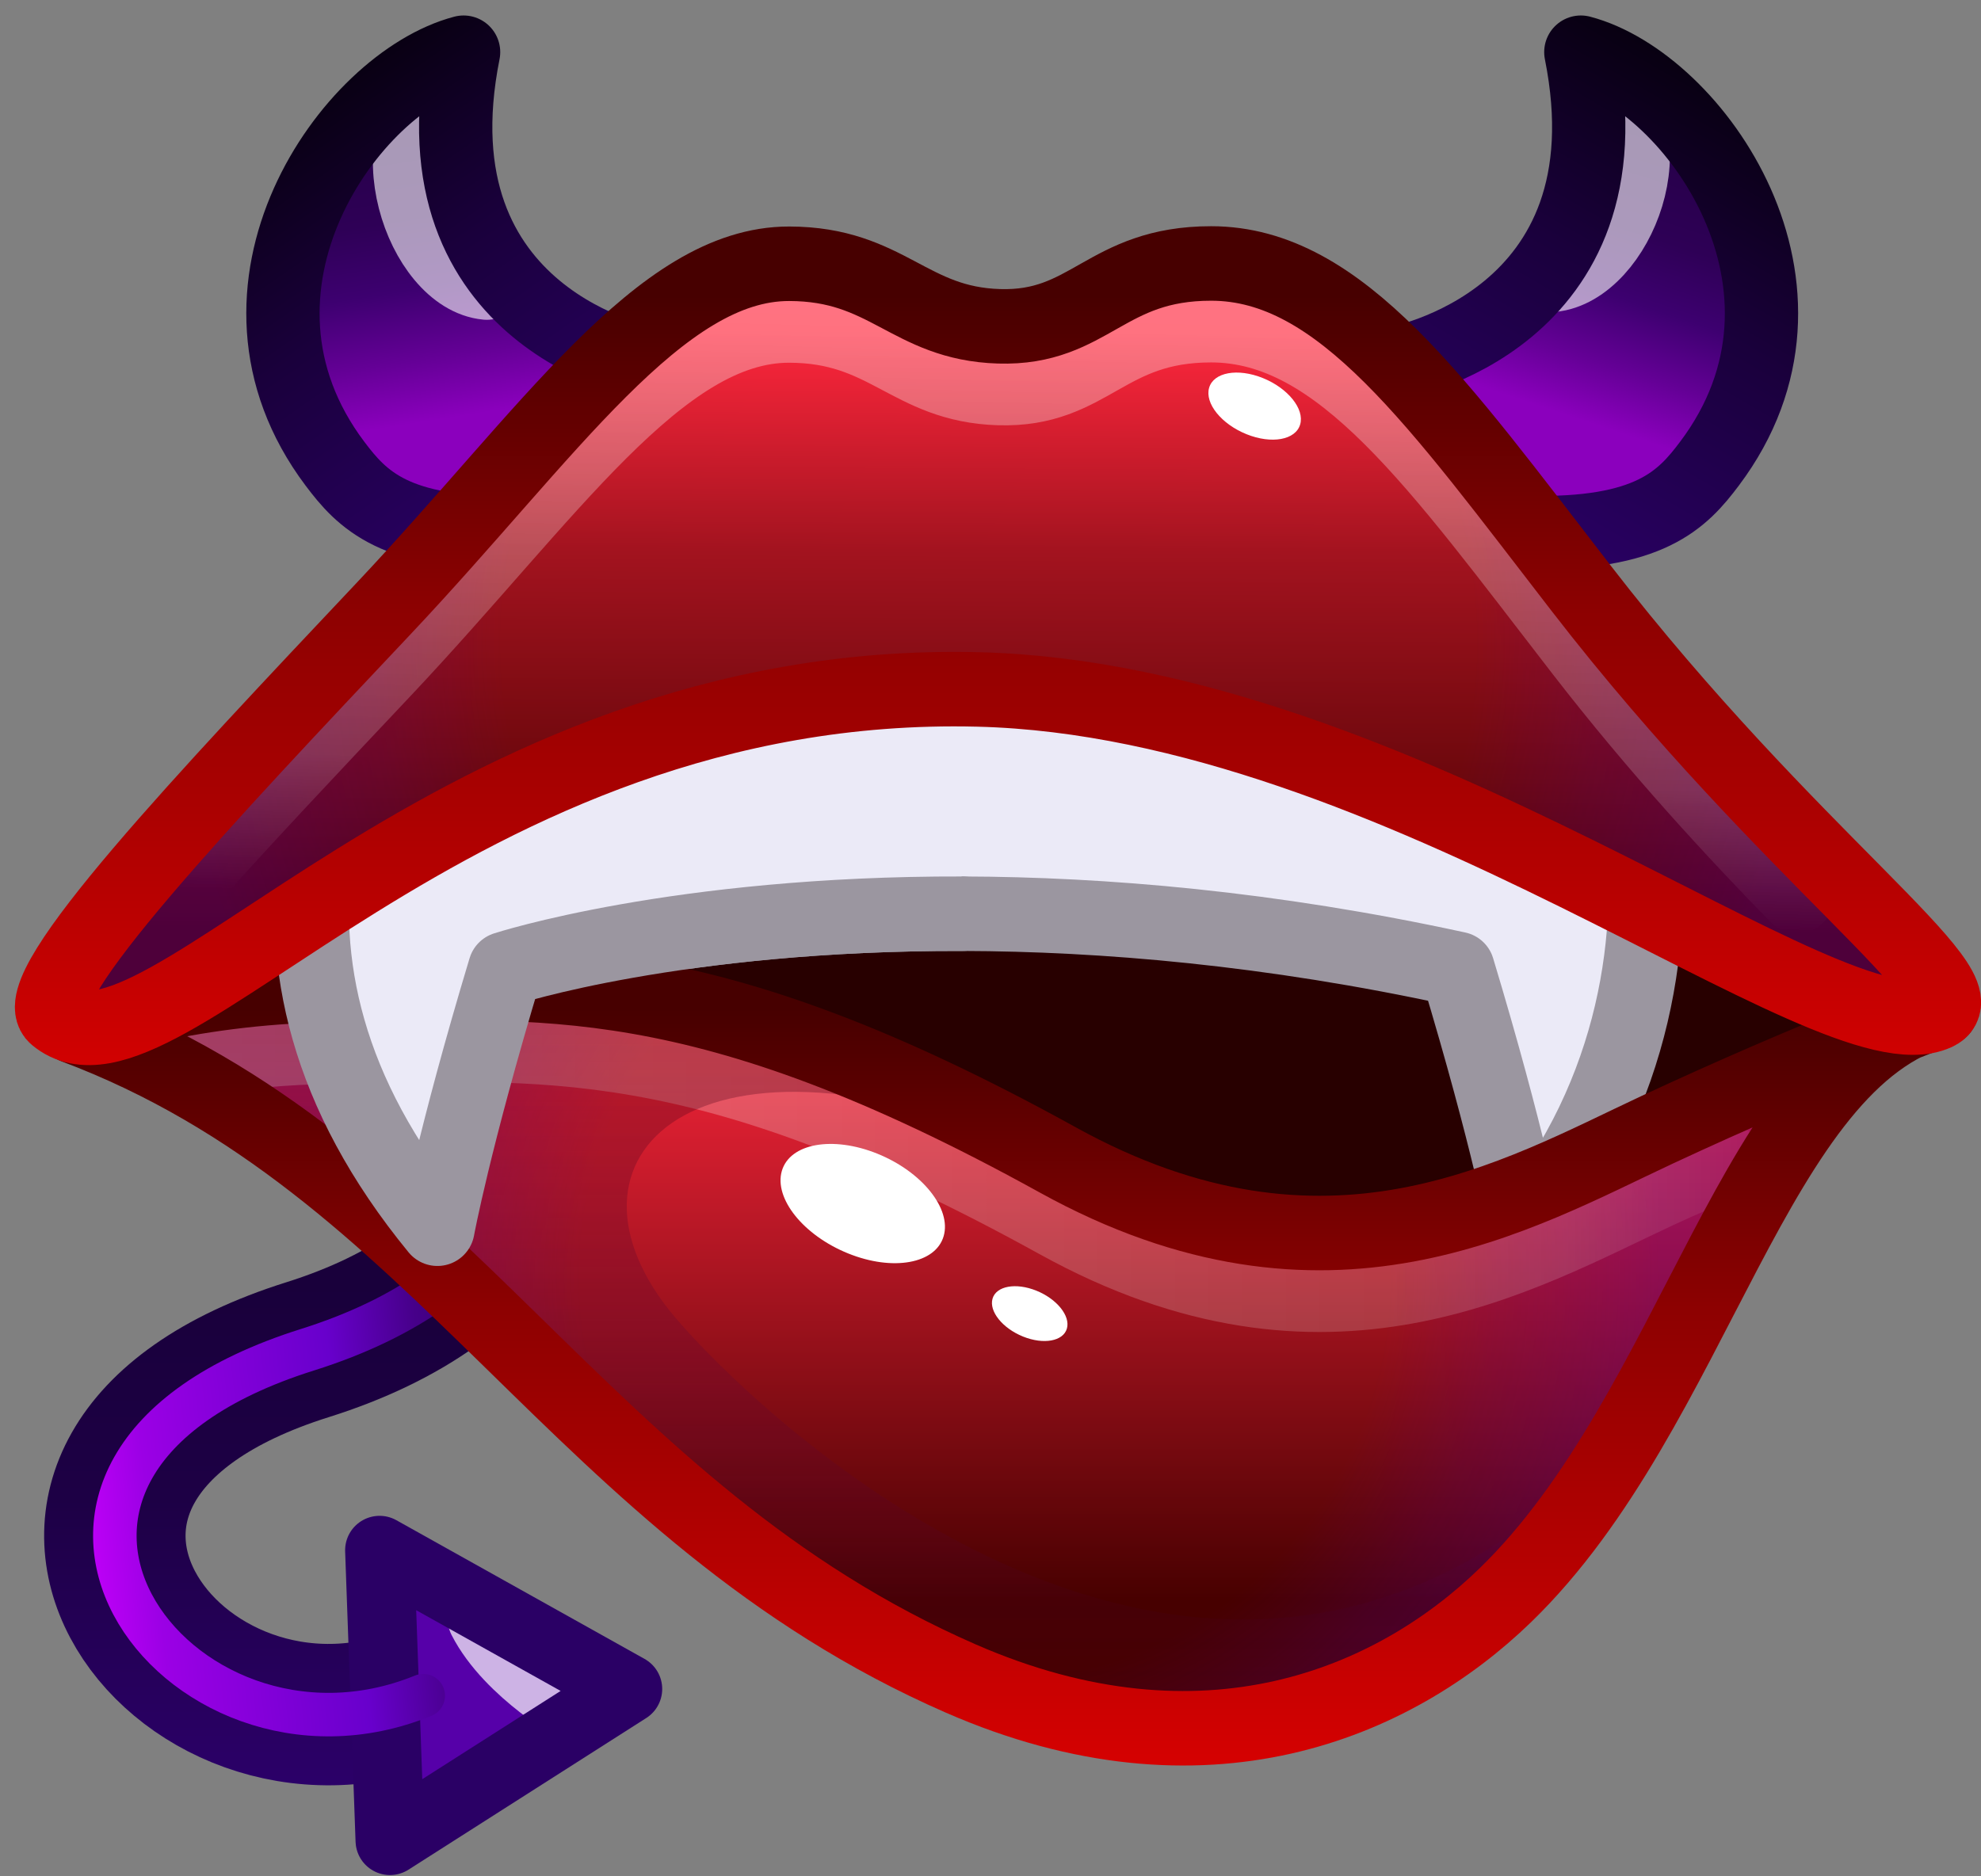 <svg width="114" height="108" viewBox="0 0 114 108" fill="none" xmlns="http://www.w3.org/2000/svg">
<rect x="0" y="0" width="114" height="108" fill="#808080" stroke="none"/>
<path d="M29.38 46.518C29.38 46.518 41.157 70.306 17.697 77.688C-3.793 84.45 10.132 103.408 24.356 97.602" stroke="url(#paint0_linear_59_34555)" stroke-width="8.139" stroke-linecap="round" stroke-linejoin="round"/>
<path d="M21.843 89.232L36.125 97.216L22.443 105.944C22.443 105.944 21.849 89.371 21.843 89.232Z" fill="#5600A9"/>
<g opacity="0.7">
<path d="M27.75 93.202C29.322 96.283 33.405 98.522 33.405 98.522" stroke="white" stroke-width="3.965" stroke-linecap="round" stroke-linejoin="round"/>
</g>
<path d="M21.843 89.232L36.125 97.216L22.443 105.944C22.443 105.944 21.849 89.371 21.843 89.232Z" stroke="#2A0065" stroke-width="3.965" stroke-linecap="round" stroke-linejoin="round"/>
<path d="M29.38 46.518C29.38 46.518 41.157 70.306 17.697 77.688C-3.793 84.45 10.132 103.408 24.356 97.602" stroke="url(#paint1_linear_59_34555)" stroke-width="2.504" stroke-linecap="round" stroke-linejoin="round"/>
<path d="M37.356 20.912C37.356 20.912 23.578 18.501 26.678 3C20.133 4.722 11.699 16.608 19.271 26.683C20.823 28.746 22.716 30.816 29.778 30.644" fill="url(#paint2_linear_59_34555)"/>
<path d="M37.356 20.912C37.356 20.912 23.578 18.501 26.678 3C20.133 4.722 11.699 16.608 19.271 26.683C20.823 28.746 22.716 30.816 29.778 30.644" stroke="url(#paint3_linear_59_34555)" stroke-width="0.222" stroke-miterlimit="10"/>
<g opacity="0.6">
<path d="M25.749 4.65C21.414 7.696 24.263 15.948 28.012 16.299" stroke="white" stroke-width="4.218" stroke-linecap="round" stroke-linejoin="round"/>
</g>
<path d="M37.356 20.912C37.356 20.912 23.578 18.501 26.678 3C20.133 4.722 11.699 16.608 19.271 26.683C20.823 28.746 22.716 30.816 29.778 30.644" stroke="url(#paint4_linear_59_34555)" stroke-width="4.218" stroke-linecap="round" stroke-linejoin="round"/>
<path d="M80.293 20.912C80.293 20.912 94.072 18.501 90.972 3C97.517 4.722 105.951 16.608 98.378 26.683C96.827 28.746 94.933 30.816 87.872 30.644" fill="url(#paint5_linear_59_34555)"/>
<path d="M80.293 20.912C80.293 20.912 94.072 18.501 90.972 3C97.517 4.722 105.951 16.608 98.378 26.683C96.827 28.746 94.933 30.816 87.872 30.644" stroke="url(#paint6_linear_59_34555)" stroke-width="0.222" stroke-miterlimit="10"/>
<g opacity="0.6">
<path d="M91.901 4.65C96.236 7.696 93.054 15.504 89.304 15.855" stroke="white" stroke-width="4.218" stroke-linecap="round" stroke-linejoin="round"/>
</g>
<path d="M80.293 20.912C80.293 20.912 94.072 18.501 90.972 3C97.517 4.722 105.951 16.608 98.378 26.683C96.827 28.746 94.933 30.816 87.872 30.644" stroke="url(#paint7_linear_59_34555)" stroke-width="4.218" stroke-linecap="round" stroke-linejoin="round"/>
<path d="M108.558 60.465C108.558 60.465 82.232 79.343 59.41 80.696C28.098 82.553 26.673 74.015 16.713 66.341C9.225 60.572 4.872 58.493 4.872 58.493C4.872 58.493 27.633 34.405 58.214 34.614C87.823 34.817 108.558 60.465 108.558 60.465Z" fill="#280000"/>
<path d="M94.398 46.713C93.363 39.669 54.708 33.169 54.708 33.169C54.708 33.169 24.206 43.514 18.216 48.526C17.206 55.397 18.747 62.892 25.171 70.724C25.171 70.724 26.103 65.633 29.076 55.77C29.076 55.77 38.97 52.548 55.41 52.593C63.459 52.615 73.077 53.42 83.871 55.77C86.845 65.633 87.776 70.724 87.776 70.724C94.201 62.892 95.407 53.584 94.398 46.713Z" fill="#EBEAF7"/>
<path d="M94.398 46.713C93.363 39.669 54.708 33.169 54.708 33.169C54.708 33.169 23.649 44.55 18.216 48.526C17.206 55.397 18.747 62.892 25.171 70.724C25.171 70.724 26.103 65.633 29.076 55.77C29.076 55.77 38.97 52.548 55.41 52.593C63.459 52.615 73.077 53.42 83.871 55.77C86.845 65.633 87.776 70.724 87.776 70.724C94.201 62.892 95.407 53.584 94.398 46.713Z" stroke="#9B96A0" stroke-width="4.288" stroke-linecap="round" stroke-linejoin="round"/>
<path d="M4.301 59.086C25.486 67.044 33.186 86.961 55.3 96.619C69.313 102.739 80.209 98.041 86.617 91.83C97.664 81.122 100.939 60.931 111.692 58.117C111.692 58.117 104.283 60.867 95.39 65.017C87.364 68.762 76.381 75.339 60.871 66.764C40.272 55.376 31.18 56.532 19.151 56.691C10.361 56.807 4.301 59.086 4.301 59.086Z" fill="url(#paint8_linear_59_34555)"/>
<g opacity="0.35">
<path d="M4.301 59.086C25.486 67.044 33.186 86.961 55.3 96.619C69.313 102.739 80.209 98.041 86.617 91.83C97.664 81.122 100.939 60.931 111.692 58.117C111.692 58.117 104.283 60.867 95.39 65.017C87.364 68.762 76.381 75.339 60.871 66.764C40.272 55.376 31.18 56.532 19.151 56.691C10.361 56.807 4.301 59.086 4.301 59.086Z" fill="url(#paint9_radial_59_34555)"/>
</g>
<g opacity="0.3">
<path d="M99.394 66.861C98.138 67.347 96.799 67.912 95.39 68.569C87.364 72.314 76.381 78.891 60.871 70.317C40.272 58.928 31.18 60.085 19.151 60.243C16.287 60.281 13.712 60.549 11.543 60.892" stroke="url(#paint10_linear_59_34555)" stroke-width="4.288" stroke-linecap="round" stroke-linejoin="round"/>
</g>
<g opacity="0.35">
<path d="M111.588 57.935C100.811 60.905 97.647 81.276 86.642 91.642C80.213 97.697 69.315 102.721 55.3 96.619C32.427 86.66 25.433 67.011 5.286 59.464C5.286 59.464 10.36 56.806 19.152 56.691C29.043 56.559 35.535 53.689 60.86 66.762C40.642 57.575 31.206 66.234 38.539 75.449C41.684 79.402 64.066 102.424 85.717 89.118C98.058 81.533 100.922 60.905 111.588 57.935Z" fill="url(#paint11_linear_59_34555)"/>
</g>
<path d="M4.301 59.086C25.486 67.045 33.186 86.961 55.3 96.619C69.313 102.739 80.209 98.041 86.617 91.83C97.664 81.122 100.939 60.931 111.692 58.118C111.692 58.118 104.283 60.867 95.39 65.017C87.364 68.762 76.381 75.339 60.871 66.764C40.272 55.376 31.18 56.532 19.151 56.691C10.36 56.807 4.301 59.086 4.301 59.086Z" stroke="url(#paint12_linear_59_34555)" stroke-width="4.288" stroke-linecap="round" stroke-linejoin="round"/>
<path d="M50.482 66.402C53.053 67.438 54.765 69.565 54.304 71.152C53.844 72.739 51.386 73.186 48.814 72.149C46.242 71.113 44.531 68.986 44.992 67.399C45.452 65.812 47.91 65.366 50.482 66.402Z" fill="white"/>
<path d="M59.64 74.29C60.821 74.766 61.607 75.744 61.396 76.473C61.184 77.202 60.054 77.407 58.873 76.931C57.692 76.455 56.906 75.478 57.117 74.749C57.329 74.019 58.458 73.814 59.64 74.29Z" fill="white"/>
<path d="M54.708 33.169C54.708 33.169 24.206 43.514 18.216 48.526C17.206 55.397 18.747 62.892 25.171 70.724C25.171 70.724 26.103 65.633 29.076 55.77C29.076 55.77 38.97 52.548 55.41 52.593" fill="#EBEAF7"/>
<path d="M54.708 33.169C54.708 33.169 23.649 44.55 18.216 48.526C17.206 55.397 18.747 62.892 25.171 70.724C25.171 70.724 26.103 65.633 29.076 55.77C29.076 55.77 38.97 52.548 55.41 52.593" stroke="#9B96A0" stroke-width="4.288" stroke-linecap="round" stroke-linejoin="round"/>
<path d="M3.212 58.5C1.355 56.94 12.01 45.705 22.085 35.017C31.57 24.955 37.978 15.168 45.417 15.182C51.081 15.192 52.298 18.623 57.489 18.782C62.734 18.943 63.606 15.162 69.702 15.165C77.165 15.168 82.716 23.161 91.014 33.892C102.971 49.354 114.244 57.02 111.426 58.317C105.389 61.096 80.606 40.289 56.291 39.683C25.877 38.925 9.114 63.459 3.212 58.5Z" fill="url(#paint13_linear_59_34555)"/>
<g opacity="0.35">
<path d="M3.212 58.5C1.355 56.94 12.01 45.705 22.085 35.017C31.57 24.955 37.978 15.168 45.417 15.182C51.081 15.192 52.298 18.623 57.489 18.782C62.734 18.943 63.606 15.162 69.702 15.165C77.165 15.168 82.716 23.161 91.014 33.892C102.971 49.354 114.244 57.02 111.426 58.317C105.389 61.096 80.606 40.289 56.291 39.683C25.877 38.925 9.114 63.459 3.212 58.5Z" fill="url(#paint14_radial_59_34555)"/>
</g>
<g opacity="0.35">
<path d="M10.322 51.265C13.742 47.409 17.962 42.943 22.085 38.569C31.57 28.507 37.978 18.72 45.417 18.734C51.081 18.744 52.298 22.175 57.489 22.334C62.734 22.495 63.606 18.714 69.702 18.717C77.165 18.72 82.716 26.713 91.014 37.444C95.477 43.215 99.844 47.9 103.419 51.573" stroke="url(#paint15_linear_59_34555)" stroke-width="4.288" stroke-linecap="round" stroke-linejoin="round"/>
</g>
<path d="M72.67 21.759C74.117 22.342 75.08 23.538 74.82 24.431C74.561 25.324 73.178 25.575 71.732 24.992C70.285 24.409 69.322 23.213 69.581 22.32C69.84 21.427 71.223 21.176 72.67 21.759Z" fill="white"/>
<path d="M3.212 58.501C1.355 56.94 12.01 45.705 22.085 35.017C31.57 24.955 37.978 15.168 45.417 15.182C51.081 15.192 52.298 18.623 57.489 18.782C62.734 18.943 63.606 15.162 69.702 15.165C77.165 15.168 82.716 23.161 91.014 33.892C102.971 49.354 114.244 57.02 111.426 58.317C105.389 61.096 80.606 40.289 56.291 39.683C25.877 38.925 9.114 63.459 3.212 58.501Z" stroke="url(#paint16_linear_59_34555)" stroke-width="4.288" stroke-linecap="round" stroke-linejoin="round"/>
<defs>
<linearGradient id="paint0_linear_59_34555" x1="19.28" y1="42.447" x2="19.28" y2="102.462" gradientUnits="userSpaceOnUse">
<stop stop-color="#0F0022"/>
<stop offset="0.73" stop-color="#1D0045"/>
<stop offset="1" stop-color="#2B0068"/>
</linearGradient>
<linearGradient id="paint1_linear_59_34555" x1="2.288" y1="78.042" x2="42.297" y2="73.417" gradientUnits="userSpaceOnUse">
<stop stop-color="#CD00FF"/>
<stop offset="0.13" stop-color="#9B00E5"/>
<stop offset="0.41" stop-color="#6800CC"/>
<stop offset="0.54" stop-color="#460089"/>
<stop offset="0.82" stop-color="#240046"/>
</linearGradient>
<linearGradient id="paint2_linear_59_34555" x1="28.023" y1="23.716" x2="24.499" y2="1.504" gradientUnits="userSpaceOnUse">
<stop stop-color="#8B00BD"/>
<stop offset="0.16" stop-color="#640096"/>
<stop offset="0.34" stop-color="#3D0070"/>
<stop offset="0.52" stop-color="#2E0056"/>
<stop offset="1" stop-color="#1F003D"/>
</linearGradient>
<linearGradient id="paint3_linear_59_34555" x1="37.57" y1="16.611" x2="16.366" y2="16.611" gradientUnits="userSpaceOnUse">
<stop stop-color="#1F003D"/>
<stop offset="0.42" stop-color="#250053"/>
<stop offset="1" stop-color="#2B0068"/>
</linearGradient>
<linearGradient id="paint4_linear_59_34555" x1="17.81" y1="5.288" x2="34.321" y2="28.916" gradientUnits="userSpaceOnUse">
<stop stop-color="#080011"/>
<stop offset="0.42" stop-color="#1A003C"/>
<stop offset="1" stop-color="#2B0068"/>
</linearGradient>
<linearGradient id="paint5_linear_59_34555" x1="89.587" y1="23.716" x2="96.423" y2="3.092" gradientUnits="userSpaceOnUse">
<stop stop-color="#8B00BD"/>
<stop offset="0.16" stop-color="#640096"/>
<stop offset="0.34" stop-color="#3D0070"/>
<stop offset="0.52" stop-color="#2E0056"/>
<stop offset="1" stop-color="#1F003D"/>
</linearGradient>
<linearGradient id="paint6_linear_59_34555" x1="80.262" y1="16.611" x2="101.466" y2="16.611" gradientUnits="userSpaceOnUse">
<stop stop-color="#1F003D"/>
<stop offset="0.42" stop-color="#250053"/>
<stop offset="1" stop-color="#2B0068"/>
</linearGradient>
<linearGradient id="paint7_linear_59_34555" x1="99.8" y1="5.288" x2="84.793" y2="31.28" gradientUnits="userSpaceOnUse">
<stop stop-color="#080011"/>
<stop offset="0.42" stop-color="#1A003C"/>
<stop offset="1" stop-color="#2B0068"/>
</linearGradient>
<linearGradient id="paint8_linear_59_34555" x1="56.68" y1="57.092" x2="56.68" y2="99.905" gradientUnits="userSpaceOnUse">
<stop stop-color="#FF273D"/>
<stop offset="0.41" stop-color="#A3131F"/>
<stop offset="0.82" stop-color="#470000"/>
</linearGradient>
<radialGradient id="paint9_radial_59_34555" cx="0" cy="0" r="1" gradientUnits="userSpaceOnUse" gradientTransform="translate(56.681 73.491) scale(38.617)">
<stop offset="0.6" stop-color="#5D00A5" stop-opacity="0"/>
<stop offset="0.76" stop-color="#5D00A5" stop-opacity="0.5"/>
<stop offset="1" stop-color="#5D00A5"/>
</radialGradient>
<linearGradient id="paint10_linear_59_34555" x1="8.5" y1="69.513" x2="105.497" y2="69.513" gradientUnits="userSpaceOnUse">
<stop stop-color="white"/>
<stop offset="0.84" stop-color="white" stop-opacity="0.5"/>
<stop offset="1" stop-color="white" stop-opacity="0"/>
</linearGradient>
<linearGradient id="paint11_linear_59_34555" x1="49.673" y1="99.022" x2="49.673" y2="56.506" gradientUnits="userSpaceOnUse">
<stop stop-color="#430084" stop-opacity="0"/>
<stop offset="0.5" stop-color="#450042" stop-opacity="0.5"/>
<stop offset="1" stop-color="#470000"/>
</linearGradient>
<linearGradient id="paint12_linear_59_34555" x1="57.346" y1="101.485" x2="57.346" y2="54.304" gradientUnits="userSpaceOnUse">
<stop stop-color="#D50101"/>
<stop offset="0.55" stop-color="#8E0101"/>
<stop offset="0.92" stop-color="#470000"/>
</linearGradient>
<linearGradient id="paint13_linear_59_34555" x1="56.43" y1="19.073" x2="56.222" y2="61.14" gradientUnits="userSpaceOnUse">
<stop stop-color="#FF273D"/>
<stop offset="0.3" stop-color="#A3131F"/>
<stop offset="0.82" stop-color="#470000"/>
</linearGradient>
<radialGradient id="paint14_radial_59_34555" cx="0" cy="0" r="1" gradientUnits="userSpaceOnUse" gradientTransform="translate(56.897 36.985) scale(46.478)">
<stop offset="0.6" stop-color="#5D00A5" stop-opacity="0"/>
<stop offset="0.76" stop-color="#5D00A5" stop-opacity="0.5"/>
<stop offset="1" stop-color="#5D00A5"/>
</radialGradient>
<linearGradient id="paint15_linear_59_34555" x1="55.696" y1="52.329" x2="56.609" y2="18.056" gradientUnits="userSpaceOnUse">
<stop stop-color="white" stop-opacity="0"/>
<stop offset="0.23" stop-color="white" stop-opacity="0.5"/>
<stop offset="1" stop-color="white"/>
</linearGradient>
<linearGradient id="paint16_linear_59_34555" x1="56.902" y1="62.852" x2="56.902" y2="13.024" gradientUnits="userSpaceOnUse">
<stop stop-color="#D50101"/>
<stop offset="0.55" stop-color="#8E0101"/>
<stop offset="0.92" stop-color="#470000"/>
</linearGradient>
</defs>
</svg>
